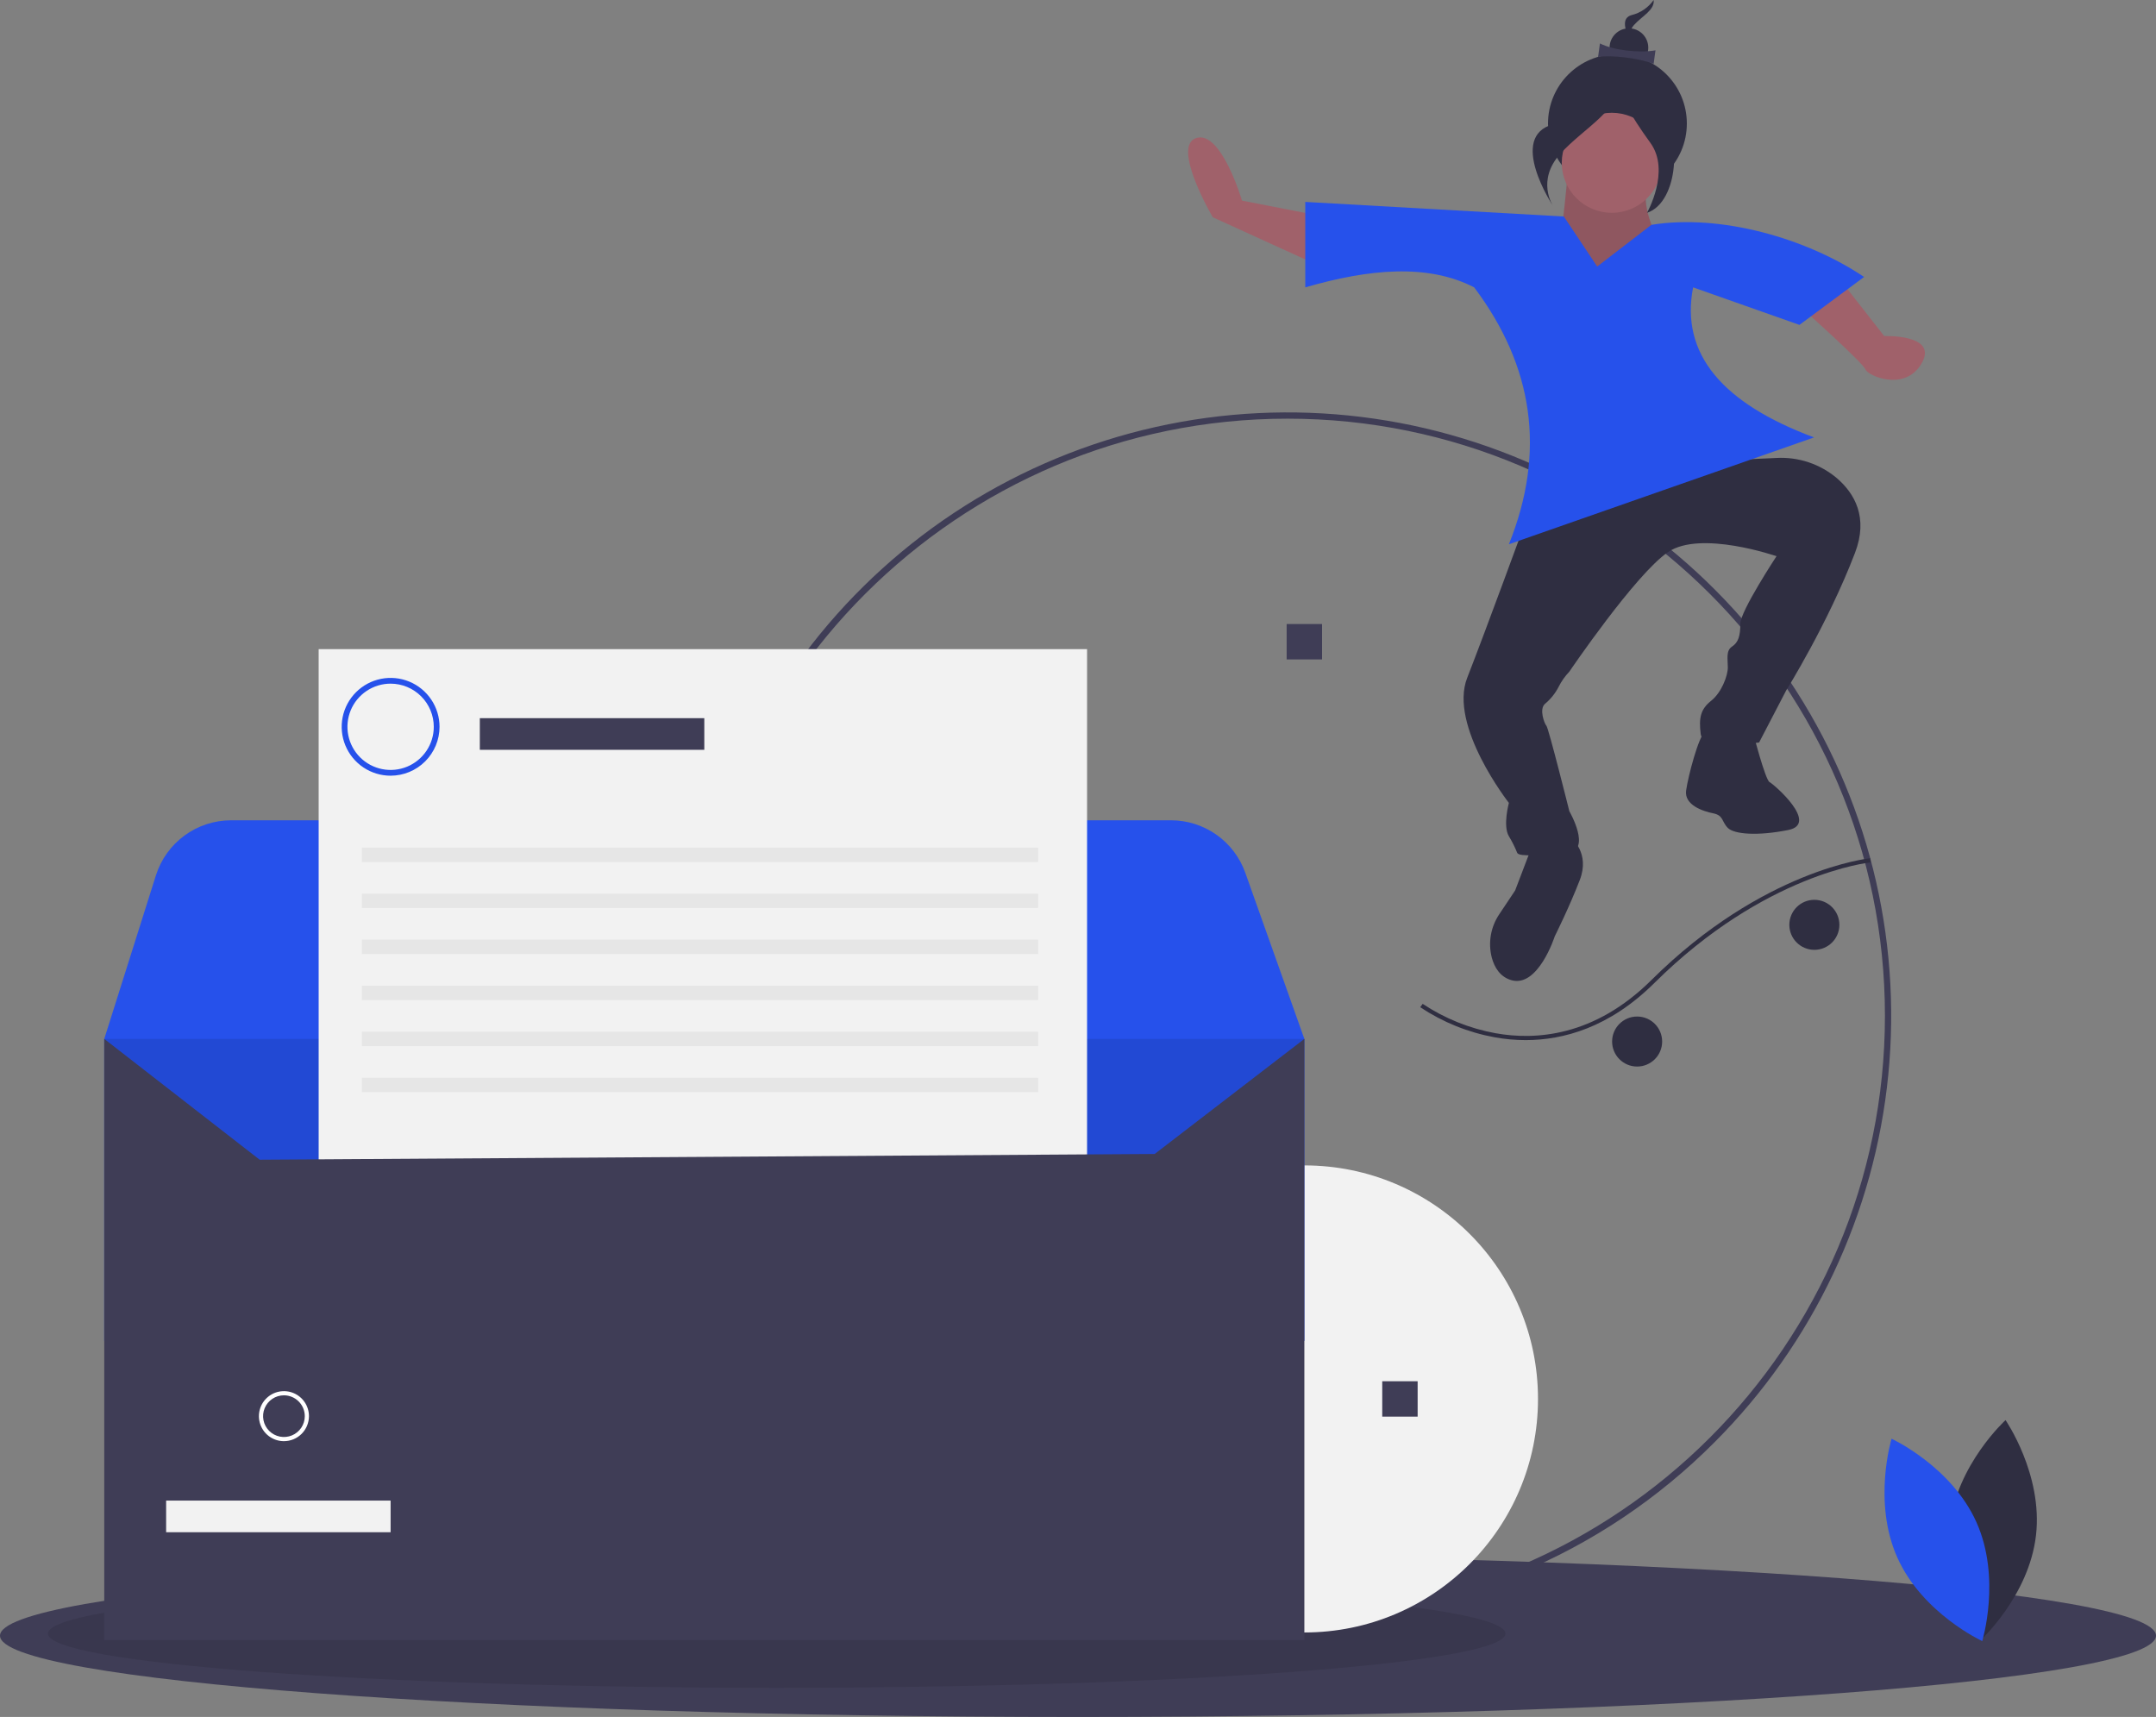 <svg width="442" height="352" viewBox="0 0 442 352" fill="none" xmlns="http://www.w3.org/2000/svg">
<rect x="0" y="0" width="442" height="352" fill="#808080" stroke="none"/>
<g clip-path="url(#clip0)">
<path d="M331.587 39.546C339.447 39.546 345.819 33.177 345.819 25.321C345.819 17.465 339.447 11.096 331.587 11.096C323.727 11.096 317.355 17.465 317.355 25.321C317.355 33.177 323.727 39.546 331.587 39.546Z" fill="#2F2E41"/>
<path d="M321.53 34C321.53 34 319.471 59.911 317.001 59.911C314.531 59.911 345.82 58.692 345.82 58.692C345.82 58.692 332.646 41.621 339.233 36.134C345.82 30.647 321.53 34 321.53 34Z" fill="#9F616A"/>
<path opacity="0.1" d="M321.53 34C321.53 34 319.471 59.911 317.001 59.911C314.531 59.911 345.82 58.692 345.82 58.692C345.82 58.692 332.646 41.621 339.233 36.134C345.82 30.647 321.53 34 321.53 34Z" fill="black"/>
<path d="M263.96 331.937C235.33 331.937 207.585 322.014 185.453 303.86C163.321 285.705 148.171 260.442 142.586 232.375C137 204.307 141.324 175.172 154.82 149.934C168.316 124.696 190.15 104.916 216.602 93.965C243.053 83.013 272.485 81.568 299.883 89.875C327.281 98.182 350.949 115.728 366.856 139.522C382.762 163.316 389.922 191.887 387.116 220.367C384.31 248.846 371.711 275.472 351.466 295.708C340.001 307.23 326.364 316.364 311.344 322.583C296.323 328.802 280.218 331.981 263.96 331.937ZM263.96 85.832C196.431 85.832 141.491 140.745 141.491 208.243C141.491 275.741 196.431 330.655 263.96 330.655C331.49 330.655 386.429 275.741 386.429 208.243C386.429 140.745 331.49 85.832 263.96 85.832Z" fill="#3F3D56"/>
<path d="M358.496 90.69L344.11 94.805L364.204 93.888C368.721 93.643 373.16 95.136 376.61 98.061C380.19 101.158 383.075 106.072 380.297 113.335C374.739 127.862 366.19 141.535 366.19 141.535L360.633 152.216C360.633 152.216 349.092 153.925 348.664 150.507C348.237 147.089 348.664 145.38 350.801 143.671C352.939 141.962 354.221 138.544 354.221 136.835C354.221 135.126 353.794 133.417 355.076 132.562C356.358 131.708 356.786 130.426 356.786 127.862C356.786 125.299 364.201 114.032 364.201 114.032C364.201 114.032 348.664 108.635 341.973 113.177C335.282 117.719 321.734 137.689 321.734 137.689C320.845 138.619 320.1 139.676 319.525 140.826C318.838 142.161 317.888 143.343 316.731 144.3C315.487 145.392 316.632 148.399 317.032 148.798C317.459 149.226 321.734 166.316 321.734 166.316C321.734 166.316 326.436 174.434 321.306 174.862C316.177 175.289 311.474 175.716 311.047 174.862C310.572 173.677 310 172.534 309.337 171.443C308.055 169.307 309.337 164.607 309.337 164.607C309.337 164.607 296.941 148.798 300.788 138.971C304.635 129.144 312.757 106.926 312.757 106.926L325.153 101.799L347.809 93.681L358.496 90.69Z" fill="#2F2E41"/>
<path d="M272.148 44.545L254.621 41.127C254.621 41.127 250.347 26.6 245.217 28.309C240.088 30.018 248.637 44.545 248.637 44.545L273.002 55.654L272.148 44.545Z" fill="#A0616A"/>
<path d="M378.586 59.072L386.281 68.9C386.281 68.9 397.395 68.472 393.975 74.454C390.555 80.436 382.861 77.018 382.434 75.736C382.006 74.454 369.61 63.345 369.61 63.345L378.586 59.072Z" fill="#A0616A"/>
<path d="M338.553 46.096L327.439 54.642L320.6 44.387L267.594 41.396V58.914C280.638 55.149 292.645 53.983 302.219 58.914C314.335 75.041 317.001 92.553 309.337 111.58L371.895 89.677C353.146 82.699 344.442 72.582 347.102 58.914L368.903 66.605L382.155 56.778C370.305 48.808 352.669 43.809 338.553 46.096Z" fill="#2651EB"/>
<path d="M221 352C343.055 352 442 344.54 442 335.337C442 326.134 343.055 318.673 221 318.673C98.945 318.673 0 326.134 0 335.337C0 344.54 98.945 352 221 352Z" fill="#3F3D56"/>
<path opacity="0.1" d="M159.231 346.018C241.742 346.018 308.631 341.045 308.631 334.909C308.631 328.774 241.742 323.801 159.231 323.801C76.72 323.801 9.832 328.774 9.832 334.909C9.832 341.045 76.72 346.018 159.231 346.018Z" fill="black"/>
<path d="M399.75 312.718C398.326 325.19 405.997 336.308 405.997 336.308C405.997 336.308 415.977 327.204 417.401 314.732C418.825 302.26 411.154 291.142 411.154 291.142C411.154 291.142 401.174 300.246 399.75 312.718Z" fill="#2F2E41"/>
<path d="M405.19 312.074C410.323 323.531 406.377 336.447 406.377 336.447C406.377 336.447 394.109 330.788 388.976 319.332C383.844 307.875 387.79 294.959 387.79 294.959C387.79 294.959 400.058 300.618 405.19 312.074Z" fill="#2651EB"/>
<path d="M267.405 334.679C293.86 334.679 315.305 313.244 315.305 286.802C315.305 260.36 293.86 238.924 267.405 238.924C240.951 238.924 219.505 260.36 219.505 286.802C219.505 313.244 240.951 334.679 267.405 334.679Z" fill="#F2F2F2"/>
<path d="M267.405 212.99L255.605 242.476L212.936 242.818L199.035 242.93L166.048 243.196L152.154 243.308L119.167 243.573L105.272 243.685L72.285 243.956L58.39 244.068L36.123 244.245L31.816 235.435L26.229 224.024L23.143 217.708L21.373 212.99L31.964 179.464C32.999 176.188 35.052 173.327 37.824 171.296C40.596 169.266 43.944 168.171 47.381 168.17H240.064C243.401 168.172 246.656 169.206 249.383 171.13C252.109 173.053 254.173 175.773 255.292 178.915L256.52 182.371L267.405 212.99Z" fill="#2651EB"/>
<path d="M267.405 212.99H21.373V274.912H267.405V212.99Z" fill="#2651EB"/>
<path opacity="0.1" d="M267.405 212.99H21.373V274.912H267.405V212.99Z" fill="black"/>
<path d="M271.034 127.935H263.776V135.189H271.034V127.935Z" fill="#3F3D56"/>
<path d="M290.629 283.174H283.372V290.428H290.629V283.174Z" fill="#3F3D56"/>
<path d="M222.86 133.082H65.329V331.23H222.86V133.082Z" fill="#F2F2F2"/>
<path d="M144.389 147.235H98.369V153.722H144.389V147.235Z" fill="#3F3D56"/>
<path d="M212.83 173.773H74.179V176.721H212.83V173.773Z" fill="#E6E6E6"/>
<path d="M212.83 183.208H74.179V186.157H212.83V183.208Z" fill="#E6E6E6"/>
<path d="M212.83 192.644H74.179V195.593H212.83V192.644Z" fill="#E6E6E6"/>
<path d="M212.83 202.08H74.179V205.028H212.83V202.08Z" fill="#E6E6E6"/>
<path d="M212.83 211.515H74.179V214.464H212.83V211.515Z" fill="#E6E6E6"/>
<path d="M212.83 220.951H74.179V223.9H212.83V220.951Z" fill="#E6E6E6"/>
<path d="M80.079 159.029C78.095 159.029 76.156 158.442 74.506 157.34C72.857 156.238 71.571 154.673 70.812 152.841C70.053 151.009 69.854 148.993 70.241 147.048C70.628 145.104 71.584 143.317 72.986 141.915C74.389 140.513 76.176 139.558 78.122 139.171C80.067 138.785 82.084 138.983 83.917 139.742C85.75 140.501 87.316 141.786 88.418 143.434C89.52 145.083 90.109 147.021 90.109 149.004C90.106 151.662 89.048 154.21 87.168 156.09C85.287 157.969 82.738 159.027 80.079 159.029ZM80.079 140.158C78.328 140.158 76.617 140.677 75.162 141.649C73.706 142.621 72.572 144.003 71.902 145.619C71.232 147.235 71.057 149.014 71.399 150.73C71.74 152.446 72.583 154.022 73.821 155.259C75.058 156.496 76.635 157.339 78.352 157.68C80.069 158.021 81.848 157.846 83.465 157.177C85.083 156.507 86.465 155.373 87.437 153.919C88.41 152.464 88.929 150.754 88.929 149.004C88.926 146.659 87.993 144.41 86.334 142.752C84.674 141.094 82.425 140.161 80.079 140.158Z" fill="#2651EB"/>
<path d="M267.405 336.243H21.373V212.99L53.234 237.758L236.725 236.579L267.405 212.99V336.243Z" fill="#3F3D56"/>
<path d="M80.079 307.641H34.058V314.128H80.079V307.641Z" fill="#F2F2F2"/>
<path d="M58.209 295.46C57.195 295.46 56.203 295.159 55.359 294.596C54.516 294.032 53.858 293.231 53.47 292.295C53.082 291.358 52.98 290.327 53.178 289.332C53.376 288.338 53.865 287.424 54.582 286.707C55.299 285.99 56.213 285.502 57.209 285.304C58.203 285.106 59.235 285.208 60.172 285.596C61.109 285.984 61.911 286.641 62.474 287.484C63.038 288.327 63.339 289.318 63.339 290.333C63.337 291.692 62.796 292.995 61.835 293.956C60.873 294.917 59.569 295.458 58.209 295.46ZM58.209 286.06C57.364 286.06 56.537 286.31 55.834 286.78C55.131 287.249 54.584 287.917 54.26 288.697C53.936 289.478 53.852 290.337 54.017 291.166C54.182 291.995 54.589 292.756 55.187 293.354C55.784 293.951 56.546 294.358 57.375 294.523C58.204 294.688 59.064 294.603 59.845 294.28C60.626 293.957 61.294 293.409 61.763 292.706C62.233 292.004 62.484 291.178 62.484 290.333C62.483 289.2 62.032 288.114 61.23 287.313C60.429 286.512 59.343 286.061 58.209 286.06Z" fill="white"/>
<path d="M359.35 150.08C359.35 150.08 361.915 159.907 362.77 160.334C363.625 160.762 373.029 168.88 366.617 170.161C360.205 171.443 355.503 171.016 354.221 169.734C352.938 168.452 353.366 167.171 351.229 166.743C349.091 166.316 345.244 165.034 345.672 162.043C346.099 159.053 348.236 150.935 349.519 150.08C350.801 149.225 359.35 150.08 359.35 150.08Z" fill="#2F2E41"/>
<path d="M322.161 171.871C322.161 171.871 326.008 174.861 323.871 180.416C321.733 185.97 318.741 191.952 318.741 191.952C318.741 191.952 315.321 202.634 309.764 200.925C307.507 200.23 306.378 198.337 305.834 196.334C305.441 194.82 305.376 193.24 305.644 191.699C305.912 190.159 306.506 188.693 307.386 187.4L310.619 182.552L314.039 173.58L322.161 171.871Z" fill="#2F2E41"/>
<path d="M312.779 213.236C320.442 213.236 329.922 210.699 339.161 201.528C361.778 179.076 383.266 176.824 383.48 176.804L383.4 175.953C383.183 175.973 361.391 178.256 338.558 200.922C326.826 212.568 314.716 213.282 306.624 211.829C301.278 210.858 296.187 208.808 291.663 205.802L291.158 206.491C295.778 209.566 300.978 211.667 306.439 212.663C308.531 213.043 310.653 213.235 312.779 213.236Z" fill="#2F2E41"/>
<path d="M371.961 194.729C374.794 194.729 377.09 192.434 377.09 189.602C377.09 186.77 374.794 184.475 371.961 184.475C369.128 184.475 366.831 186.77 366.831 189.602C366.831 192.434 369.128 194.729 371.961 194.729Z" fill="#2F2E41"/>
<path d="M335.626 218.656C338.459 218.656 340.756 216.361 340.756 213.529C340.756 210.697 338.459 208.402 335.626 208.402C332.793 208.402 330.497 210.697 330.497 213.529C330.497 216.361 332.793 218.656 335.626 218.656Z" fill="#2F2E41"/>
<path d="M330.434 43.629C336.099 43.629 340.692 39.038 340.692 33.376C340.692 27.714 336.099 23.123 330.434 23.123C324.769 23.123 320.177 27.714 320.177 33.376C320.177 39.038 324.769 43.629 330.434 43.629Z" fill="#A0616A"/>
<path d="M339.015 0C337.94 1.535 336.346 2.631 334.527 3.084C331.388 3.924 334.501 8.639 334.501 8.639C334.501 8.639 333.369 6.925 335.002 5.109C336.635 3.293 339.262 2.052 339.015 0Z" fill="#2F2E41"/>
<path d="M333.945 13.734C336.135 13.734 337.911 11.96 337.911 9.77C337.911 7.581 336.135 5.806 333.945 5.806C331.755 5.806 329.979 7.581 329.979 9.77C329.979 11.96 331.755 13.734 333.945 13.734Z" fill="#2F2E41"/>
<path d="M339.009 13.093C335.775 11.87 330.392 11.251 327.622 11.674L328.002 8.902C330.665 10.277 336.024 10.924 339.389 10.32L339.009 13.093Z" fill="#3F3D56"/>
<path d="M331.897 16.222C331.897 16.222 327.845 22.959 318.422 25.481C308.999 28.003 318.345 42.156 318.345 42.156C318.345 42.156 314.947 37.01 319.849 31.559C324.751 26.109 332.639 22.382 331.897 16.222Z" fill="#2F2E41"/>
<path d="M332.219 15.812C332.219 15.812 336.112 25.066 340.385 25.941C344.659 26.816 344.335 41.438 337.652 43.63C337.652 43.63 342.525 35.058 338.359 29.309C334.194 23.561 331.562 19.016 332.219 15.812Z" fill="#2F2E41"/>
</g>
<defs>
<clipPath id="clip0">
<rect width="442" height="352" fill="white"/>
</clipPath>
</defs>
</svg>
